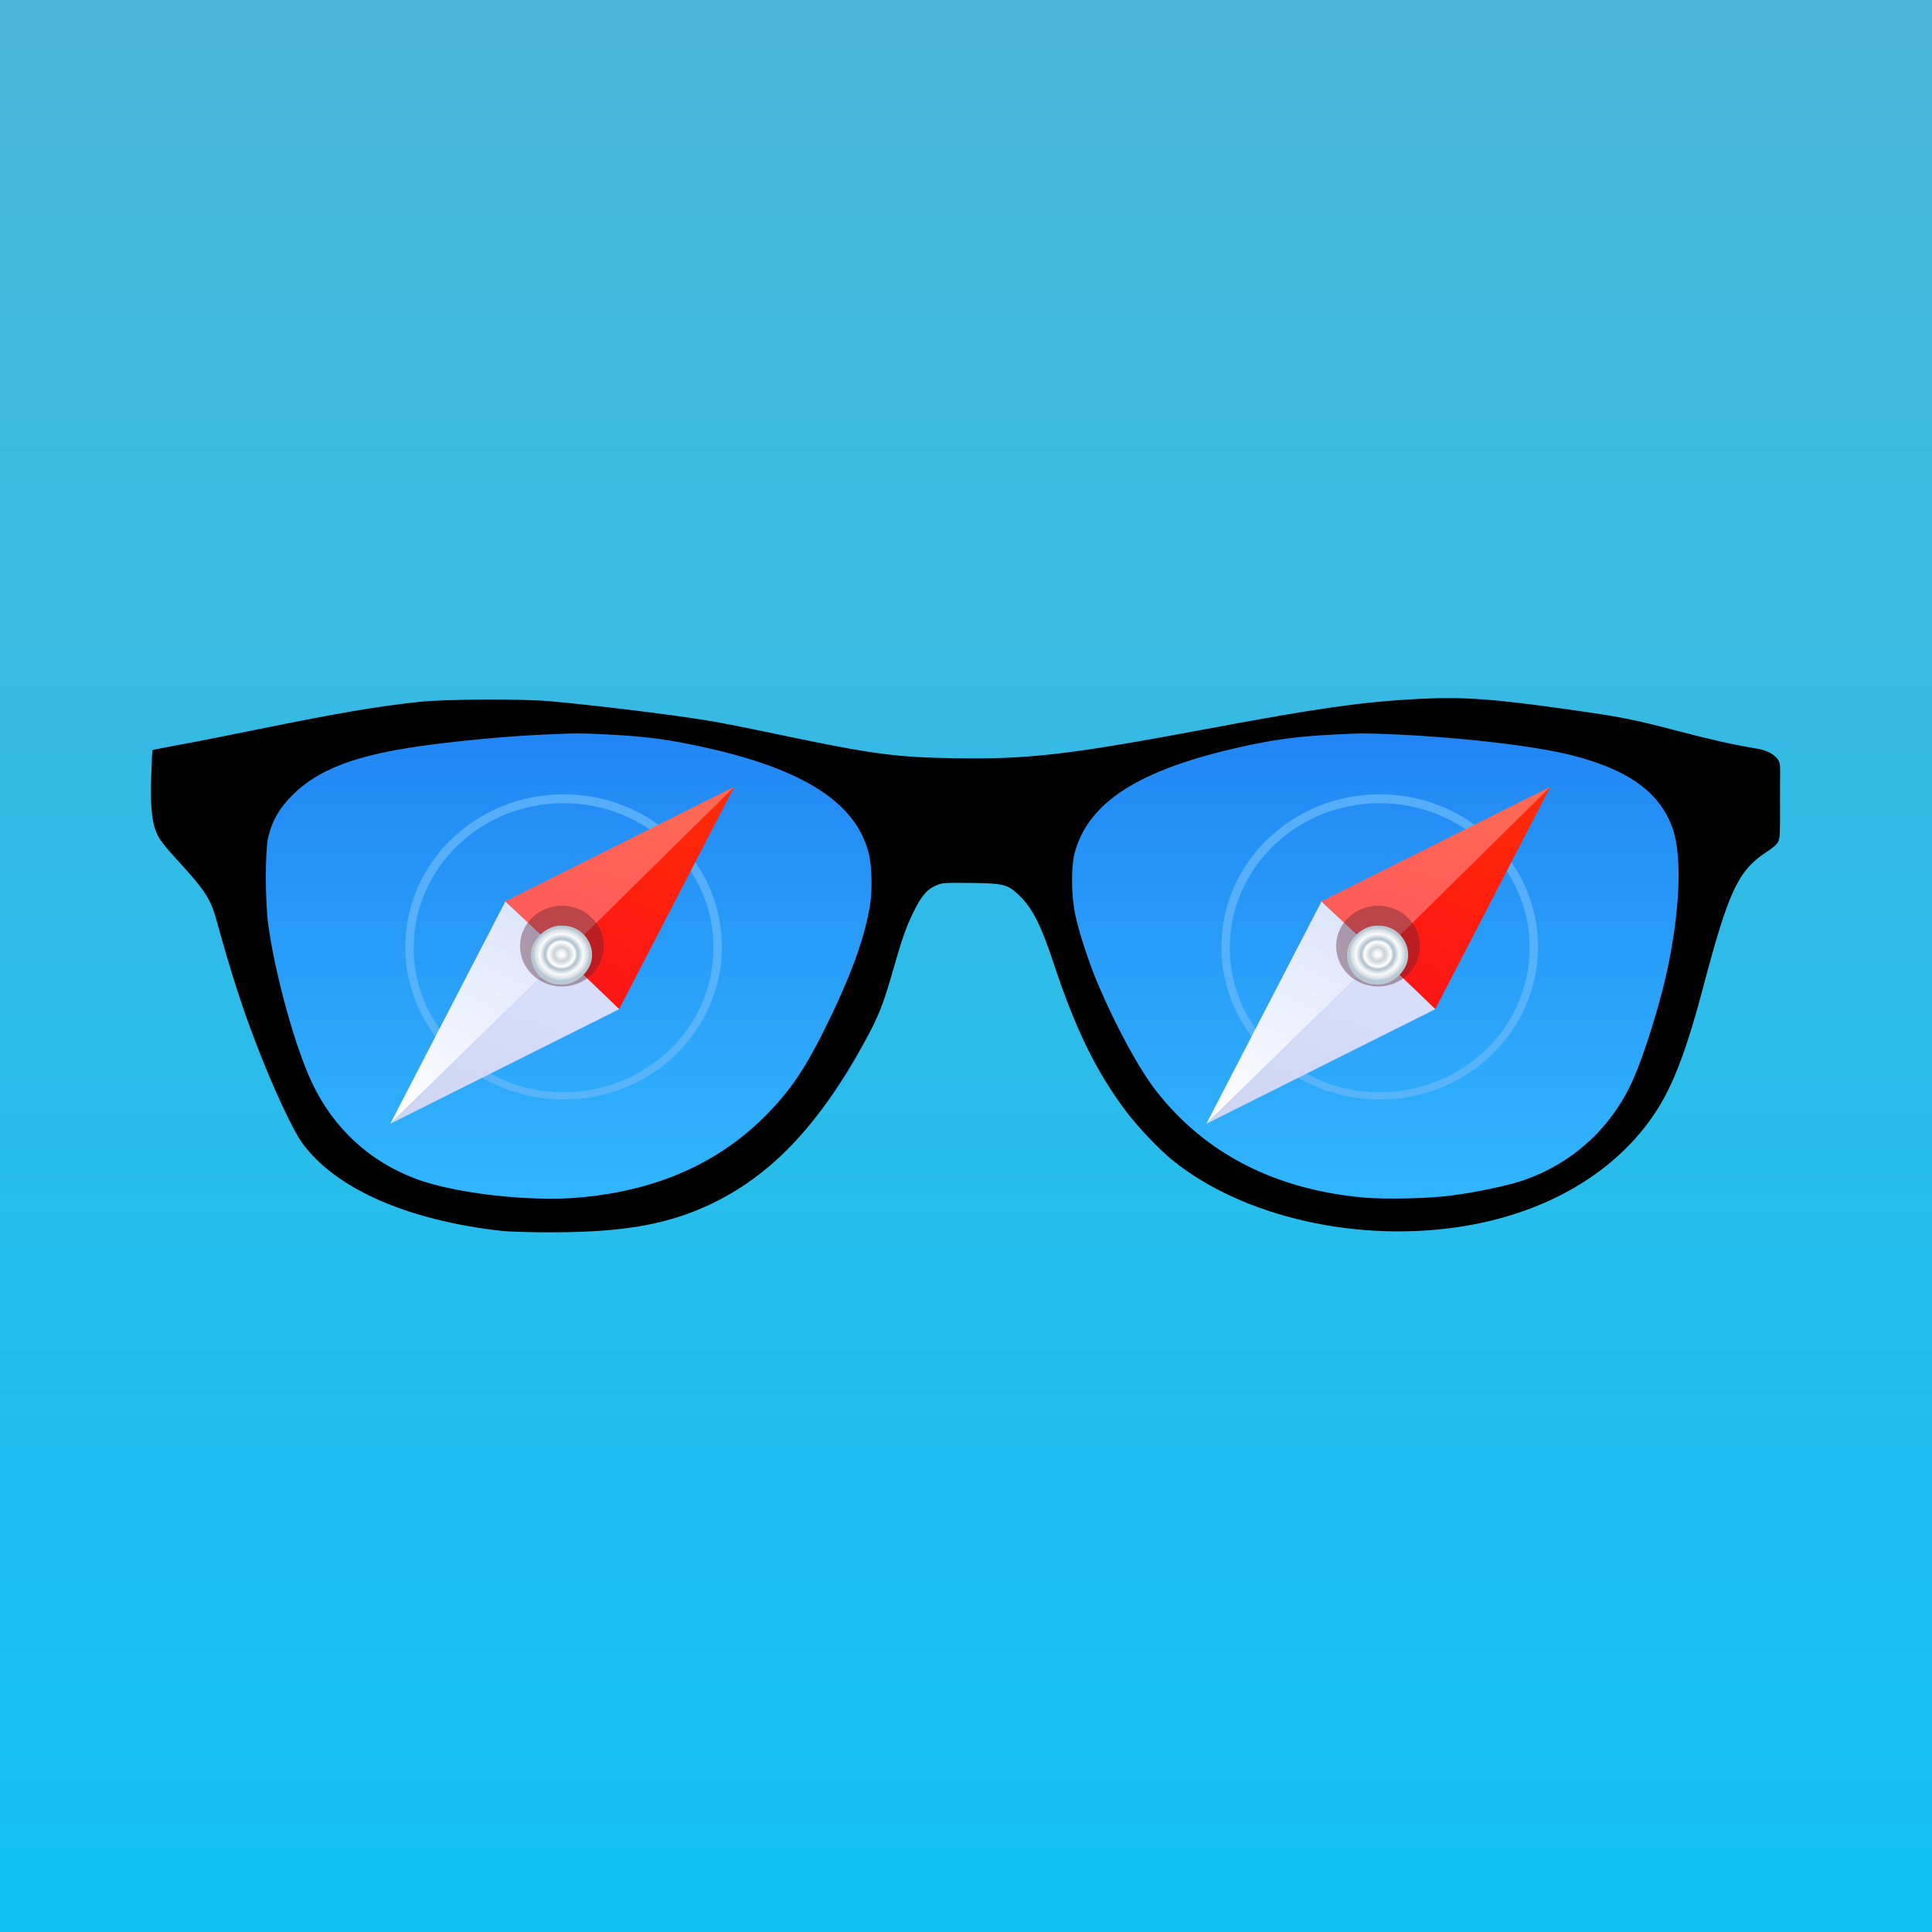 <svg width="1024" height="1024" viewBox="0 0 1024 1024" fill="none" xmlns="http://www.w3.org/2000/svg">
<g clip-path="url(#clip0_1_3)">
<rect width="1024" height="1024" fill="url(#paint0_linear_1_3)"/>
<path d="M899.538 501.45C899.538 591.501 823.807 639.544 730.387 639.544C636.968 639.544 579.538 589.076 561.236 501.45C549.59 408.279 629.204 380.549 722.623 380.549C816.042 380.549 909.521 398.296 899.538 501.45Z" fill="url(#paint1_linear_1_3)"/>
<path fill-rule="evenodd" clip-rule="evenodd" d="M731.275 582.762C777.617 582.762 815.185 546.549 815.185 501.878C815.185 457.208 777.617 420.995 731.275 420.995C684.933 420.995 647.366 457.208 647.366 501.878C647.366 546.549 684.933 582.762 731.275 582.762ZM731.275 578.91C775.165 578.91 810.745 544.613 810.745 502.306C810.745 459.999 775.165 425.703 731.275 425.703C687.385 425.703 651.805 459.999 651.805 502.306C651.805 544.613 687.385 578.91 731.275 578.91Z" fill="#62B6FA" fill-opacity="0.8"/>
<g filter="url(#filter0_d_1_3)">
<path d="M731.053 501.45L700.42 472.778L639.374 590.679L731.053 501.45Z" fill="url(#paint2_linear_1_3)"/>
<path d="M730.094 501.176L760.728 529.849L821.773 411.948L730.094 501.176Z" fill="url(#paint3_linear_1_3)"/>
<path d="M639.374 590.638L731.053 501.363L760.773 529.876L639.374 590.638Z" fill="url(#paint4_linear_1_3)"/>
<path d="M821.773 411.989L731.053 501.45L700.375 472.751L821.773 411.989Z" fill="url(#paint5_linear_1_3)"/>
</g>
<ellipse cx="730.387" cy="501.451" rx="22.198" ry="21.398" fill="#592535" fill-opacity="0.4"/>
<g filter="url(#filter1_d_1_3)">
<rect x="746.37" y="485.616" width="31.241" height="32.41" rx="15.62" transform="rotate(90 746.37 485.616)" fill="url(#paint6_angular_1_3)"/>
</g>
<path d="M466.982 501.45C466.982 591.501 391.251 639.544 297.831 639.544C204.412 639.544 146.982 589.076 128.681 501.45C117.034 408.279 196.648 380.549 290.067 380.549C383.486 380.549 476.965 398.296 466.982 501.45Z" fill="url(#paint7_linear_1_3)"/>
<path fill-rule="evenodd" clip-rule="evenodd" d="M298.719 582.762C345.061 582.762 382.629 546.549 382.629 501.878C382.629 457.208 345.061 420.995 298.719 420.995C252.377 420.995 214.81 457.208 214.81 501.878C214.81 546.549 252.377 582.762 298.719 582.762ZM298.719 578.91C342.609 578.91 378.189 544.613 378.189 502.306C378.189 459.999 342.609 425.703 298.719 425.703C254.829 425.703 219.249 459.999 219.249 502.306C219.249 544.613 254.829 578.91 298.719 578.91Z" fill="#62B6FA" fill-opacity="0.8"/>
<g filter="url(#filter2_d_1_3)">
<path d="M298.497 501.45L267.864 472.778L206.818 590.679L298.497 501.45Z" fill="url(#paint8_linear_1_3)"/>
<path d="M297.538 501.176L328.172 529.849L389.217 411.948L297.538 501.176Z" fill="url(#paint9_linear_1_3)"/>
<path d="M206.819 590.638L298.497 501.363L328.217 529.876L206.819 590.638Z" fill="url(#paint10_linear_1_3)"/>
<path d="M389.217 411.989L298.497 501.45L267.819 472.751L389.217 411.989Z" fill="url(#paint11_linear_1_3)"/>
</g>
<ellipse cx="297.831" cy="501.451" rx="22.198" ry="21.398" fill="#592535" fill-opacity="0.4"/>
<g filter="url(#filter3_d_1_3)">
<rect x="313.814" y="485.616" width="31.241" height="32.41" rx="15.62" transform="rotate(90 313.814 485.616)" fill="url(#paint12_angular_1_3)"/>
</g>
<path d="M752.193 370.411C722.694 371.894 697.987 375.4 639.798 386.321C566.624 400.007 545.495 402.501 506.14 401.895C475.763 401.423 462.735 399.737 419.059 390.636C389.897 384.568 384.835 383.557 375.181 381.939C357.293 378.905 313.955 373.647 291.139 371.624C276.22 370.343 236.055 370.546 222.622 371.961C199.535 374.456 180.026 377.759 136.554 386.591C121.905 389.625 103.409 393.265 95.444 394.681C87.478 396.164 80.863 397.445 80.795 397.58C80.66 397.715 80.39 404.254 80.12 412.21C79.647 428.525 80.525 436.413 83.563 442.75C84.508 444.84 88.221 449.559 92.473 454.211C108.944 472.077 111.645 476.256 114.952 488.459C122.31 515.089 128.116 533.292 135.744 553.113C144.519 576.035 154.847 598.282 159.91 605.429C177.259 629.699 215.399 646.688 265.487 652.351C270.347 652.891 280.878 653.16 293.501 653.16C328.401 653.026 350.745 649.452 371.806 640.418C406.638 625.452 433.37 598.013 459.157 550.551C465.435 538.955 468 532.55 472.455 517.246C478.058 497.56 479.948 492.1 483.863 484.009C488.184 475.11 491.019 471.605 495.812 469.447C499.254 467.897 499.929 467.829 513.768 467.964C531.049 468.099 533.682 468.706 538.812 473.29C546.913 480.571 551.233 488.796 558.793 511.583C570.067 545.562 581.07 568.012 596.596 588.709C602.806 597.002 613.944 608.8 621.032 614.598C658.43 645.138 720.331 659.161 776.495 649.79C823.005 642.037 860.335 618.71 880.249 585.001C888.079 571.652 894.83 553.247 902.66 523.449C916.094 472.481 921.224 461.492 936.075 451.716C939.99 449.155 941.948 447.402 942.555 445.918C943.433 443.761 943.5 442.615 943.433 424.008C943.433 418.412 943.433 411.738 943.5 409.041C943.5 405.131 943.298 403.85 942.15 402.299C940.058 399.535 936.075 397.513 930.742 396.704C919.604 394.883 907.926 392.321 889.902 387.602C864.925 381.063 859.255 379.984 830.161 375.872C791.008 370.343 775.145 369.265 752.193 370.411ZM322.123 389.288C339.742 390.164 350.677 391.445 365.393 394.411C423.785 406.075 453.757 424.48 460.574 452.795C462.06 459.065 462.397 471.47 461.25 478.953C458.414 497.156 450.921 517.718 436.475 546.708C426.485 566.664 418.924 577.787 406.976 590.125C381.527 616.216 348.652 630.98 307.34 634.688C281.283 637.115 240.915 632.531 220.529 624.845C195.89 615.609 176.921 598.148 165.513 574.214C156.602 555.607 145.869 516.977 142.224 490.414C140.469 478.009 140.469 450.907 142.156 443.694C144.249 434.929 148.029 428.322 155.117 421.311C168.618 407.827 188.464 400.277 222.959 395.423C243.21 392.591 268.997 390.164 288.101 389.355C305.922 388.546 307.07 388.546 322.123 389.288ZM740.042 389.288C775.28 390.838 814.027 395.423 833.536 400.412C863.71 408.165 880.384 420.502 886.797 439.851C891.725 454.75 890.24 484.953 883.084 516.842C879.304 533.696 871.338 559.18 865.938 571.383C854.665 597.271 834.008 616.35 807.479 625.587C799.784 628.283 782.3 631.991 769.069 633.677C757.526 635.227 734.507 635.767 723.166 634.755C675.913 630.576 638.651 611.429 612.662 578.057C603.819 566.664 591.803 544.685 582.15 522.1C577.222 510.572 571.687 493.65 569.796 484.347C567.771 474.234 567.636 459.537 569.526 452.323C576.682 425.086 603.751 407.827 658.227 395.76C675.238 391.984 688.402 390.231 706.425 389.355C721.951 388.546 722.964 388.546 740.042 389.288Z" fill="black"/>
</g>
<defs>
<filter id="filter0_d_1_3" x="599.374" y="376.948" width="262.399" height="258.731" filterUnits="userSpaceOnUse" color-interpolation-filters="sRGB">
<feFlood flood-opacity="0" result="BackgroundImageFix"/>
<feColorMatrix in="SourceAlpha" type="matrix" values="0 0 0 0 0 0 0 0 0 0 0 0 0 0 0 0 0 0 127 0" result="hardAlpha"/>
<feOffset dy="5"/>
<feGaussianBlur stdDeviation="20"/>
<feComposite in2="hardAlpha" operator="out"/>
<feColorMatrix type="matrix" values="0 0 0 0 0 0 0 0 0 0 0 0 0 0 0 0 0 0 0.25 0"/>
<feBlend mode="normal" in2="BackgroundImageFix" result="effect1_dropShadow_1_3"/>
<feBlend mode="normal" in="SourceGraphic" in2="effect1_dropShadow_1_3" result="shape"/>
</filter>
<filter id="filter1_d_1_3" x="673.96" y="450.616" width="112.409" height="111.241" filterUnits="userSpaceOnUse" color-interpolation-filters="sRGB">
<feFlood flood-opacity="0" result="BackgroundImageFix"/>
<feColorMatrix in="SourceAlpha" type="matrix" values="0 0 0 0 0 0 0 0 0 0 0 0 0 0 0 0 0 0 127 0" result="hardAlpha"/>
<feOffset dy="5"/>
<feGaussianBlur stdDeviation="20"/>
<feComposite in2="hardAlpha" operator="out"/>
<feColorMatrix type="matrix" values="0 0 0 0 0 0 0 0 0 0 0 0 0 0 0 0 0 0 0.25 0"/>
<feBlend mode="normal" in2="BackgroundImageFix" result="effect1_dropShadow_1_3"/>
<feBlend mode="normal" in="SourceGraphic" in2="effect1_dropShadow_1_3" result="shape"/>
</filter>
<filter id="filter2_d_1_3" x="166.818" y="376.948" width="262.399" height="258.731" filterUnits="userSpaceOnUse" color-interpolation-filters="sRGB">
<feFlood flood-opacity="0" result="BackgroundImageFix"/>
<feColorMatrix in="SourceAlpha" type="matrix" values="0 0 0 0 0 0 0 0 0 0 0 0 0 0 0 0 0 0 127 0" result="hardAlpha"/>
<feOffset dy="5"/>
<feGaussianBlur stdDeviation="20"/>
<feComposite in2="hardAlpha" operator="out"/>
<feColorMatrix type="matrix" values="0 0 0 0 0 0 0 0 0 0 0 0 0 0 0 0 0 0 0.25 0"/>
<feBlend mode="normal" in2="BackgroundImageFix" result="effect1_dropShadow_1_3"/>
<feBlend mode="normal" in="SourceGraphic" in2="effect1_dropShadow_1_3" result="shape"/>
</filter>
<filter id="filter3_d_1_3" x="241.405" y="450.616" width="112.409" height="111.241" filterUnits="userSpaceOnUse" color-interpolation-filters="sRGB">
<feFlood flood-opacity="0" result="BackgroundImageFix"/>
<feColorMatrix in="SourceAlpha" type="matrix" values="0 0 0 0 0 0 0 0 0 0 0 0 0 0 0 0 0 0 127 0" result="hardAlpha"/>
<feOffset dy="5"/>
<feGaussianBlur stdDeviation="20"/>
<feComposite in2="hardAlpha" operator="out"/>
<feColorMatrix type="matrix" values="0 0 0 0 0 0 0 0 0 0 0 0 0 0 0 0 0 0 0.25 0"/>
<feBlend mode="normal" in2="BackgroundImageFix" result="effect1_dropShadow_1_3"/>
<feBlend mode="normal" in="SourceGraphic" in2="effect1_dropShadow_1_3" result="shape"/>
</filter>
<linearGradient id="paint0_linear_1_3" x1="512" y1="0" x2="512" y2="1024" gradientUnits="userSpaceOnUse">
<stop stop-color="#4BB7D9"/>
<stop offset="1" stop-color="#11C0F7"/>
</linearGradient>
<linearGradient id="paint1_linear_1_3" x1="730.387" y1="338.4" x2="730.387" y2="664.501" gradientUnits="userSpaceOnUse">
<stop stop-color="#1E7CF2"/>
<stop offset="1" stop-color="#33BCFF"/>
</linearGradient>
<linearGradient id="paint2_linear_1_3" x1="703.971" y1="480.481" x2="644.167" y2="590.632" gradientUnits="userSpaceOnUse">
<stop stop-color="#DFE5FB"/>
<stop offset="1" stop-color="#FEFEFF"/>
</linearGradient>
<linearGradient id="paint3_linear_1_3" x1="757.176" y1="522.146" x2="816.98" y2="411.995" gradientUnits="userSpaceOnUse">
<stop stop-color="#FE1615"/>
<stop offset="1" stop-color="#FE2C07"/>
</linearGradient>
<linearGradient id="paint4_linear_1_3" x1="690.023" y1="589.121" x2="711.205" y2="521.688" gradientUnits="userSpaceOnUse">
<stop stop-color="#CED6F2"/>
<stop offset="1" stop-color="#D6DEF9"/>
</linearGradient>
<linearGradient id="paint5_linear_1_3" x1="771.125" y1="413.506" x2="749.942" y2="480.939" gradientUnits="userSpaceOnUse">
<stop stop-color="#FE6854"/>
<stop offset="1" stop-color="#FE5D59"/>
</linearGradient>
<radialGradient id="paint6_angular_1_3" cx="0" cy="0" r="1" gradientUnits="userSpaceOnUse" gradientTransform="translate(761.522 501.821) rotate(90) scale(16.205 15.152)">
<stop offset="0.073" stop-color="#FBFBFD"/>
<stop offset="0.245" stop-color="#C8D4DA"/>
<stop offset="0.435" stop-color="white"/>
<stop offset="0.533" stop-color="#AEC0CE"/>
<stop offset="0.659" stop-color="#E3E9EE"/>
<stop offset="0.709" stop-color="#FAFBFC"/>
<stop offset="0.861" stop-color="#D6DFE6"/>
<stop offset="0.922" stop-color="#B8C9D3"/>
</radialGradient>
<linearGradient id="paint7_linear_1_3" x1="297.831" y1="338.4" x2="297.831" y2="664.501" gradientUnits="userSpaceOnUse">
<stop stop-color="#1E7CF2"/>
<stop offset="1" stop-color="#33BCFF"/>
</linearGradient>
<linearGradient id="paint8_linear_1_3" x1="271.415" y1="480.481" x2="211.611" y2="590.632" gradientUnits="userSpaceOnUse">
<stop stop-color="#DFE5FB"/>
<stop offset="1" stop-color="#FEFEFF"/>
</linearGradient>
<linearGradient id="paint9_linear_1_3" x1="324.62" y1="522.146" x2="384.424" y2="411.995" gradientUnits="userSpaceOnUse">
<stop stop-color="#FE1615"/>
<stop offset="1" stop-color="#FE2C07"/>
</linearGradient>
<linearGradient id="paint10_linear_1_3" x1="257.467" y1="589.121" x2="278.649" y2="521.688" gradientUnits="userSpaceOnUse">
<stop stop-color="#CED6F2"/>
<stop offset="1" stop-color="#D6DEF9"/>
</linearGradient>
<linearGradient id="paint11_linear_1_3" x1="338.569" y1="413.506" x2="317.386" y2="480.939" gradientUnits="userSpaceOnUse">
<stop stop-color="#FE6854"/>
<stop offset="1" stop-color="#FE5D59"/>
</linearGradient>
<radialGradient id="paint12_angular_1_3" cx="0" cy="0" r="1" gradientUnits="userSpaceOnUse" gradientTransform="translate(328.966 501.821) rotate(90) scale(16.205 15.152)">
<stop offset="0.073" stop-color="#FBFBFD"/>
<stop offset="0.245" stop-color="#C8D4DA"/>
<stop offset="0.435" stop-color="white"/>
<stop offset="0.533" stop-color="#AEC0CE"/>
<stop offset="0.659" stop-color="#E3E9EE"/>
<stop offset="0.709" stop-color="#FAFBFC"/>
<stop offset="0.861" stop-color="#D6DFE6"/>
<stop offset="0.922" stop-color="#B8C9D3"/>
</radialGradient>
<clipPath id="clip0_1_3">
<rect width="1024" height="1024" fill="white"/>
</clipPath>
</defs>
</svg>
